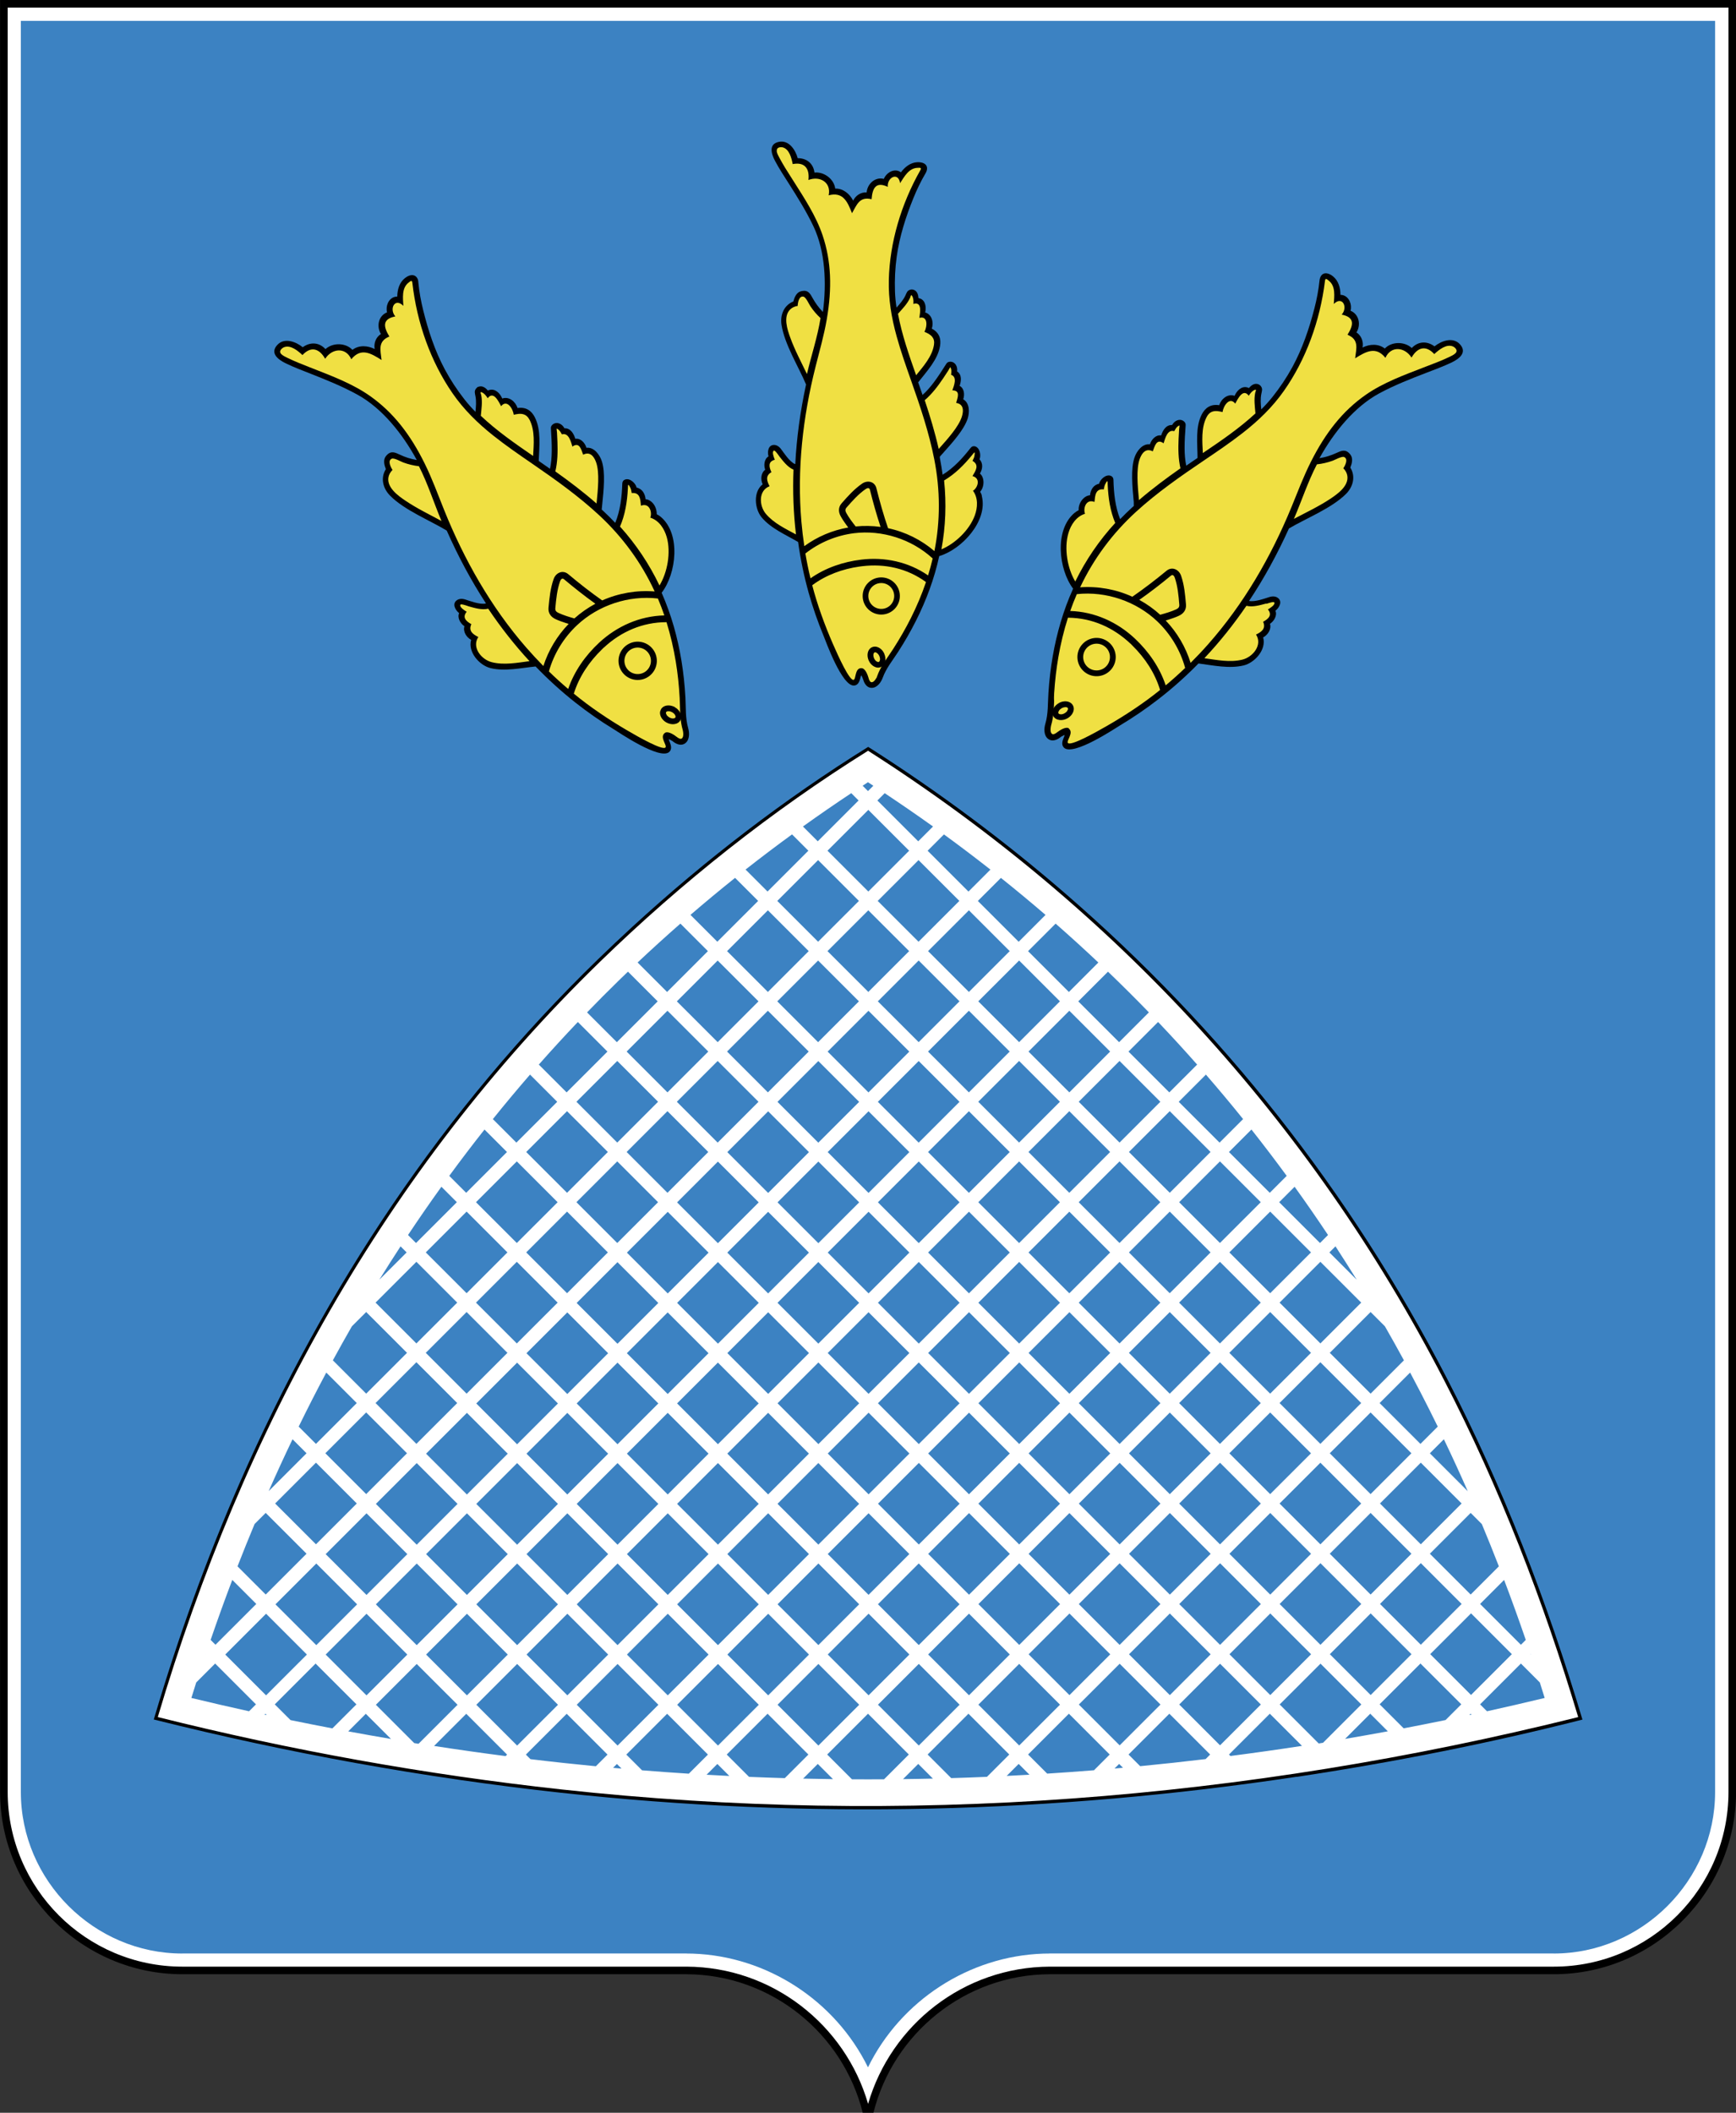 <svg xmlns="http://www.w3.org/2000/svg" width="300" height="365" viewBox="0 0 84.667 103.011" fill-rule="evenodd"><rect x="0" y="0" width="84.667" height="103.011" fill="#333333" stroke="none"/><path d="m62.58 49.26c.828 0 1.5.672 1.5 1.5v1.5c0 .828-.672 1.5-1.5 1.5h-1.5v-4.5h1.5m0 6c1.657 0 3-1.343 3-3v-1.5c0-1.657-1.343-3-3-3h-3v7.5h3m-6-7.5h1.5v7.5h-1.5v-7.5m-3 0h1.5v7.5h-1.5l-3-4.709v4.709h-1.5v-7.5h1.5l3 4.709v-4.709m-22.5 0h4.5v1.5h-3v1.5h3v1.5h-3v1.5h3v1.5h-4.5v-7.5m-6 0h1.5v6h3v1.5h-4.5v-7.5m15.75 6h1.5c1.242 0 2.25-1.01 2.25-2.25 0-1.242-1.027-2.245-2.25-2.25h-1.5v1.5h1.5c.414 0 .75.336.75.75 0 .414-.336.75-.75.75h-1.5v1.5m1.5-7.5c2.899 0 5.25 2.351 5.25 5.25 0 2.899-2.351 5.25-5.25 5.25-2.899 0-5.25-2.351-5.25-5.25 0-2.899 2.351-5.25 5.25-5.25m0 1.5c2.071 0 3.75 1.68 3.75 3.75 0 2.071-1.68 3.75-3.75 3.75-2.071 0-3.75-1.679-3.75-3.75 0-2.07 1.679-3.75 3.75-3.75" fill="#a90000"/><path d="m84.67 0v87.37c0 4.888-4 8.887-8.89 8.887h-24.587c-4.138.015-7.632 2.896-8.592 6.749h-.526c-.961-3.854-4.455-6.734-8.594-6.749h-24.587c-4.889 0-8.89-3.999-8.89-8.887v-87.37c28.22 0 56.44 0 84.67 0"/><path d="m84.3.371c0 .735 0 87 0 87 0 4.696-3.822 8.516-8.519 8.516h-24.587c-4.197.017-7.741 2.846-8.856 6.69-1.115-3.843-4.659-6.674-8.855-6.69h-24.589c-4.698 0-8.519-3.82-8.519-8.516 0 0 0-86.27 0-87 .732 0 83.19 0 83.925 0" fill="#fff"/><g fill-rule="nonzero"><path d="m42.33 100.8c1.609-3.274 4.937-5.424 8.548-5.548.094-.004.197-.005.309-.005v-.002h24.587.002v.002c4.306-0 7.87-3.564 7.871-7.869h-.002v-0h.002v-86.36h-82.63v86.36h.003v0h-.003c0 4.305 3.564 7.868 7.871 7.869v-.002h.003 24.587v.002c.111 0 .215.002.309.005 3.611.124 6.939 2.274 8.548 5.548" fill="#3c82c2"/><path d="m63.23 86.63c-11.853 1.787-23.848 2.093-35.871.778l-.001-0c-6.691-.731-13.33-1.937-19.858-3.572l.05-.166c1.154-3.887 2.533-7.709 4.162-11.422 4.16-9.483 9.88-18.12 17.449-25.472l0-.002.002-0c.561-.545 1.127-1.079 1.696-1.602 3.551-3.258 7.391-6.207 11.483-8.756l.086.055.002 0c3.334 2.128 6.518 4.491 9.51 7.08 7.635 6.597 13.915 14.538 18.635 23.666 2.746 5.31 4.891 10.902 6.603 16.624-4.589 1.166-9.259 2.088-13.941 2.794m13.533-3.03c-1.685-5.589-3.8-11.06-6.483-16.244-4.701-9.09-10.956-17-18.559-23.57-2.956-2.553-6.098-4.889-9.388-6.995-4.665 2.924-9 6.37-12.951 10.205l-0.0.002-.002 0c-7.539 7.325-13.236 15.925-17.38 25.371-1.601 3.651-2.961 7.407-4.101 11.227 6.407 1.594 12.921 2.764 19.485 3.482l.001 0c11.994 1.313 23.961 1.01 35.788-.776 4.566-.688 9.1-1.595 13.581-2.705"/><path d="m76.969 83.72c-16.276 4.049-32.907 5.352-49.591 3.526-6.633-.726-13.209-1.909-19.682-3.528 4.146-13.975 11.08-26.634 21.571-36.83 3.971-3.858 8.37-7.349 13.07-10.284 12 7.661 21.547 18.03 28.09 30.682 2.72 5.26 4.844 10.768 6.544 16.434m-58.47-21.326l1.331-1.33-.296-.296c-.351.537-.696 1.079-1.035 1.626m1.399-2.179l.39.39 1.991-1.99-.753-.753c-.556.773-1.099 1.557-1.628 2.353m2.01-2.884l.826.826 1.99-1.989-1.096-1.096c-.586.741-1.16 1.494-1.72 2.26m2.127-2.769l1.148 1.147 1.991-1.99-1.326-1.326c-.617.711-1.221 1.434-1.812 2.169m2.24-2.658l1.357 1.356 1.991-1.99-1.443-1.443c-.647.68-1.282 1.372-1.904 2.077m2.353-2.544l1.453 1.452 1.991-1.99-1.449-1.449c-.153.147-.306.294-.458.442-.52.507-1.032 1.022-1.536 1.544m2.464-2.433l1.438 1.437 1.991-1.99-1.342-1.342c-.707.619-1.402 1.25-2.086 1.895m2.577-2.321l1.31 1.309 1.991-1.99-1.125-1.124c-.736.588-1.461 1.19-2.176 1.805m2.688-2.21l1.071 1.071 1.991-1.99-.796-.796c-.766.558-1.521 1.129-2.266 1.714m2.798-2.099l.722.722 1.991-1.99-.357-.357c-.795.528-1.581 1.069-2.356 1.625m2.91-1.988l.262.262.261-.261-.262-.171-.261.17m1.077.365l-.356.356 1.991 1.99.722-.722c-.773-.553-1.559-1.094-2.357-1.624m2.89 2.01l-.796.796 1.991 1.99 1.071-1.071c-.743-.584-1.498-1.155-2.266-1.715m2.778 2.12l-1.125 1.124 1.991 1.99 1.31-1.31c-.713-.613-1.439-1.215-2.176-1.804m2.667 2.23l-1.343 1.342 1.991 1.99 1.437-1.437c-.683-.644-1.377-1.276-2.085-1.896m2.555 2.343l-1.449 1.448 1.991 1.99 1.453-1.453c-.652-.674-1.318-1.335-1.995-1.985m2.444 2.453l-1.444 1.443 1.991 1.99 1.357-1.356c-.622-.704-1.256-1.397-1.904-2.077m2.332 2.566l-1.326 1.326 1.991 1.99 1.148-1.148c-.591-.735-1.196-1.457-1.813-2.168m2.22 2.678l-1.096 1.096 1.99 1.989.826-.826c-.56-.765-1.134-1.518-1.72-2.26m2.106 2.791l-.753.753 1.991 1.99.391-.391c-.53-.796-1.073-1.58-1.629-2.352m1.993 2.905l-.297.297 1.333 1.333c-.34-.549-.685-1.092-1.036-1.63m3.64 6.155l-1.487 1.487 1.991 1.99.844-.843c-.275-.562-.556-1.121-.844-1.677-.166-.321-.334-.639-.503-.957m1.646 3.252l-.684.684 1.848 1.847c-.374-.85-.762-1.694-1.164-2.531m1.852 4.136l-.545-.545-1.991 1.99 1.991 1.99 1.375-1.375c-.268-.69-.545-1.377-.83-2.06m1.085 2.723l-1.171 1.171 1.991 1.99.237-.237c-.336-.98-.688-1.955-1.056-2.924m1.288 3.609l-.009.009.02.02-.011-.031m.453 1.391l-.922-.922-1.991 1.99.337.337c.938-.207 1.875-.423 2.813-.649-.078-.253-.157-.505-.237-.757m-3.329 1.569l-.043-.043-.066.066.109-.024m-1.268.266l.767-.767-1.991-1.99-1.991 1.99 1.172 1.171c.681-.13 1.362-.265 2.043-.405m-2.815.55l-.858-.858-1.228 1.228c.695-.118 1.391-.242 2.087-.37m-4.188.71l-1.569-1.568-1.991 1.99.071.071c1.163-.15 2.326-.314 3.488-.493m-4.699.644l.222-.222-1.991-1.99-1.991 1.99.568.568c1.064-.103 2.128-.218 3.191-.346m-4.03.424l-.188-.188-.225.225.413-.037m-1.414.121l.767-.767-1.991-1.99-1.99 1.989.932.932c.76-.049 1.521-.103 2.281-.164m-3.146.217l-.526-.526-.585.585c.371-.018.741-.038 1.111-.059m-2.072.103l1.088-1.087-1.991-1.99-1.991 1.99 1.15 1.15c.581-.017 1.162-.038 1.744-.063m-2.637.086l-.715-.715-.741.741c.486-.005.971-.015 1.456-.026m-2.382.034l1.208-1.207-1.991-1.99-1.991 1.99 1.208 1.208c.522.004 1.044.002 1.566 0m-2.492-.009l-.741-.74-.715.715c.485.011.971.019 1.456.026m-2.349-.049l1.15-1.15-1.991-1.99-1.991 1.99 1.088 1.088c.581.024 1.162.045 1.743.062m-2.704-.106l-.585-.585-.526.526c.371.021.741.041 1.111.059m-1.977-.111l.933-.932-1.99-1.989-1.991 1.99.768.767c.76.061 1.52.116 2.281.164m-3.282-.248l-.225-.225-.188.188.413.037m-1.252-.115l.569-.568-1.991-1.99-1.991 1.99.223.223c.548.066 1.096.129 1.645.188.515.056 1.03.108 1.545.158m-4.402-.496l.072-.072-1.991-1.99-1.569 1.568c1.16.179 2.323.344 3.487.494m-5.589-.835l-1.228-1.227-.857.857c.694.128 1.389.252 2.085.37m-2.858-.515l1.172-1.171-1.991-1.99-1.991 1.99.767.766c.68.14 1.361.275 2.043.405m-3.203-.647l-.066-.066-.042.042.108.023m-.861-.187l.337-.337-1.991-1.99-.922.921c-.08.252-.16.504-.238.757.935.225 1.873.442 2.813.649m-2.132-2.766l.019-.019-.001-.009-.001.029m.242-.714l.236.236 1.991-1.99-1.171-1.171c-.366.963-.718 1.938-1.056 2.924m1.311-3.586l1.375 1.374 1.991-1.99-1.991-1.99-.543.543c-.284.682-.562 1.369-.832 2.063m1.519-3.667l1.847-1.846-.683-.683c-.399.833-.788 1.676-1.163 2.529m1.463-3.146l.842.842 1.991-1.99-1.487-1.487c-.462.866-.911 1.745-1.346 2.635m3.292-1.607l1.991-1.99-1.991-1.99-.697.696c-.315.548-.624 1.101-.928 1.659l1.625 1.624m2.449-2.448l1.991-1.99-1.991-1.99-1.991 1.99 1.991 1.99m2.449-2.448l1.991-1.99-1.991-1.99-1.991 1.99 1.991 1.99m2.449-2.448l1.99-1.989-1.991-1.99-1.99 1.989 1.991 1.99m2.449-2.448l1.991-1.99-1.991-1.99-1.991 1.99 1.991 1.99m2.449-2.449l1.991-1.99-1.991-1.99-1.991 1.99 1.991 1.99m2.449-2.448l1.991-1.99-1.991-1.99-1.991 1.99 1.991 1.99m2.449-2.448l1.991-1.99-1.991-1.99-1.991 1.99 1.991 1.99m2.449-2.449l1.991-1.99-1.991-1.99-1.991 1.99 1.991 1.99m2.449-2.448l1.991-1.99-1.991-1.99-1.991 1.99 1.991 1.99m2.449-2.448l1.991-1.99-1.991-1.99-1.991 1.99 1.991 1.99m2.449-1.532l-1.991 1.99 1.991 1.99 1.991-1.99-1.991-1.99m-2.449 2.448l-1.991 1.99 1.991 1.99 1.991-1.99-1.991-1.989m-2.449 2.448l-1.991 1.99 1.991 1.99 1.991-1.99-1.991-1.99m-2.449 2.448l-1.991 1.99 1.991 1.99 1.991-1.99-1.991-1.99m-2.449 2.449l-1.991 1.99 1.991 1.99 1.991-1.99-1.991-1.99m-2.449 2.448l-1.991 1.99 1.991 1.99 1.991-1.99-1.991-1.99m-2.449 2.448l-1.991 1.99 1.991 1.99 1.991-1.99-1.991-1.99m-2.449 2.449l-1.99 1.989 1.991 1.99 1.99-1.989-1.991-1.99m-2.449 2.448l-1.991 1.99 1.991 1.99 1.991-1.99-1.991-1.99m-2.449 2.448l-1.991 1.99 1.991 1.99 1.991-1.99-1.991-1.99m-2.449 2.448l-1.991 1.99 1.991 1.99 1.991-1.99-1.991-1.99m-2.449 2.448l-1.991 1.99 1.991 1.99 1.991-1.99-1.991-1.99m-2.449 2.449l-1.991 1.99 1.991 1.99 1.991-1.99-1.991-1.99m55.875 1.99l-1.991-1.99-1.991 1.99 1.991 1.99 1.991-1.99m-2.449-2.448l-1.991-1.99-1.991 1.99 1.991 1.99 1.991-1.99m-2.449-2.449l-1.991-1.99-1.991 1.99 1.991 1.99 1.991-1.99m-2.449-2.448l-1.991-1.99-1.991 1.99 1.991 1.99 1.991-1.99m-2.449-2.448l-1.991-1.99-1.991 1.99 1.991 1.99 1.991-1.99m-2.449-2.449l-1.99-1.989-1.991 1.99 1.99 1.989 1.991-1.99m-2.449-2.448l-1.991-1.99-1.991 1.99 1.991 1.99 1.991-1.99m-2.449-2.448l-1.991-1.99-1.991 1.99 1.991 1.99 1.991-1.99m-2.449-2.449l-1.991-1.99-1.991 1.99 1.991 1.99 1.991-1.99m-2.449-2.448l-1.991-1.99-1.991 1.99 1.991 1.99 1.991-1.99m-2.449-2.449l-1.991-1.99-1.991 1.99 1.991 1.99 1.991-1.99m-1.532-2.448l1.991 1.99 1.991-1.99-1.991-1.99-1.991 1.99m2.449 2.448l1.991 1.99 1.991-1.99-1.991-1.99-1.991 1.99m2.449 2.449l1.991 1.99 1.991-1.99-1.991-1.99-1.991 1.99m2.449 2.448l1.991 1.99 1.991-1.99-1.991-1.99-1.991 1.99m2.449 2.448l1.991 1.99 1.991-1.99-1.991-1.99-1.991 1.99m2.449 2.449l1.99 1.989 1.991-1.99-1.99-1.989-1.991 1.99m2.449 2.448l1.991 1.99 1.991-1.99-1.991-1.99-1.991 1.99m2.449 2.448l1.991 1.99 1.991-1.99-1.991-1.99-1.991 1.99m2.449 2.448l1.991 1.99 1.625-1.624c-.303-.558-.613-1.11-.927-1.658l-.698-.697-1.991 1.99m8.88 14.691l-1.991-1.99-1.991 1.99 1.991 1.99 1.991-1.99m-2.449-2.448l-1.991-1.99-1.991 1.99 1.991 1.99 1.991-1.99m-2.449-2.448l-1.991-1.99-1.991 1.99 1.991 1.99 1.991-1.99m-2.449-2.448l-1.991-1.99-1.991 1.99 1.991 1.99 1.991-1.99m-2.449-2.449l-1.991-1.99-1.991 1.99 1.991 1.99 1.991-1.99m-2.449-2.448l-1.991-1.99-1.991 1.99 1.991 1.99 1.991-1.99m-2.449-2.448l-1.991-1.99-1.991 1.99 1.991 1.99 1.991-1.99m-2.449-2.448l-1.99-1.989-1.991 1.99 1.99 1.989 1.991-1.99m-2.449-2.448l-1.991-1.99-1.991 1.99 1.991 1.99 1.991-1.99m-2.449-2.449l-1.991-1.99-1.991 1.99 1.991 1.99 1.991-1.99m-2.449-2.448l-1.991-1.99-1.991 1.99 1.991 1.99 1.991-1.99m-2.449-2.448l-1.991-1.99-1.991 1.99 1.991 1.99 1.991-1.99m-2.449-2.449l-1.991-1.99-1.991 1.99 1.991 1.99 1.991-1.99m24.493 29.381l-1.991-1.99-1.991 1.99 1.991 1.99 1.991-1.99m-2.449-2.448l-1.991-1.99-1.991 1.99 1.991 1.99 1.991-1.99m-2.449-2.448l-1.991-1.99-1.991 1.99 1.991 1.99 1.991-1.99m-2.449-2.449l-1.991-1.99-1.991 1.99 1.991 1.99 1.991-1.99m-2.449-2.448l-1.991-1.99-1.991 1.99 1.991 1.99 1.991-1.99m-2.449-2.448l-1.991-1.99-1.991 1.99 1.991 1.99 1.991-1.99m-2.449-2.448l-1.99-1.989-1.991 1.99 1.99 1.989 1.991-1.99m-2.449-2.448l-1.991-1.99-1.991 1.99 1.991 1.99 1.991-1.99m-2.449-2.449l-1.991-1.99-1.991 1.99 1.991 1.99 1.991-1.99m-2.449-2.448l-1.991-1.99-1.991 1.99 1.991 1.99 1.991-1.99m-2.449-2.448l-1.991-1.99-1.991 1.99 1.991 1.99 1.991-1.99m-2.449-2.449l-1.991-1.99-1.991 1.99 1.991 1.99 1.991-1.99m24.493 29.381l-1.991-1.99-1.991 1.99 1.903 1.902.21-.034 1.868-1.868m-2.449-2.448l-1.991-1.99-1.991 1.99 1.991 1.99 1.991-1.99m-2.449-2.448l-1.991-1.99-1.991 1.99 1.991 1.99 1.991-1.99m-2.449-2.449l-1.991-1.99-1.991 1.99 1.991 1.99 1.991-1.99m-2.449-2.448l-1.991-1.99-1.991 1.99 1.991 1.99 1.991-1.99m-2.449-2.448l-1.991-1.99-1.991 1.99 1.991 1.99 1.991-1.99m-2.449-2.448l-1.99-1.989-1.991 1.99 1.99 1.989 1.991-1.99m-2.449-2.448l-1.991-1.99-1.991 1.99 1.991 1.99 1.991-1.99m-2.449-2.449l-1.991-1.99-1.991 1.99 1.991 1.99 1.991-1.99m-2.449-2.448l-1.991-1.99-1.991 1.99 1.991 1.99 1.991-1.99m-2.449-2.448l-1.991-1.99-1.991 1.99 1.991 1.99 1.991-1.99m-2.449-2.449l-1.991-1.99-1.991 1.99 1.991 1.99 1.991-1.99m22.04 26.933l-1.991-1.99-1.991 1.99 1.991 1.99 1.991-1.99m-2.449-2.448l-1.991-1.99-1.991 1.99 1.991 1.99 1.991-1.99m-2.449-2.449l-1.991-1.99-1.991 1.99 1.991 1.99 1.991-1.99m-2.449-2.448l-1.991-1.99-1.991 1.99 1.991 1.99 1.991-1.99m-2.449-2.448l-1.991-1.99-1.991 1.99 1.991 1.99 1.991-1.99m-2.449-2.448l-1.99-1.989-1.991 1.99 1.99 1.989 1.991-1.99m-2.449-2.448l-1.991-1.99-1.991 1.99 1.991 1.99 1.991-1.99m-2.449-2.449l-1.991-1.99-1.991 1.99 1.991 1.99 1.991-1.99m-2.449-2.448l-1.991-1.99-1.991 1.99 1.991 1.99 1.991-1.99m-2.449-2.448l-1.991-1.99-1.991 1.99 1.991 1.99 1.991-1.99m-2.449-2.449l-1.991-1.99-1.991 1.99 1.991 1.99 1.991-1.99m19.594 24.484l-1.991-1.99-1.991 1.99 1.991 1.99 1.991-1.99m-2.449-2.449l-1.991-1.99-1.991 1.99 1.991 1.99 1.991-1.99m-2.449-2.448l-1.991-1.99-1.991 1.99 1.991 1.99 1.991-1.99m-2.449-2.448l-1.991-1.99-1.991 1.99 1.991 1.99 1.991-1.99m-2.449-2.448l-1.99-1.989-1.991 1.99 1.99 1.989 1.991-1.99m-2.449-2.447l-1.991-1.99-1.991 1.99 1.991 1.99 1.991-1.99m-2.449-2.449l-1.991-1.99-1.991 1.99 1.991 1.99 1.991-1.99m-2.449-2.448l-1.991-1.99-1.991 1.99 1.991 1.99 1.991-1.99m-2.449-2.448l-1.991-1.99-1.991 1.99 1.991 1.99 1.991-1.99m-2.449-2.449l-1.991-1.99-1.991 1.99 1.991 1.99 1.991-1.99m17.14 22.04l-1.991-1.99-1.99 1.989 1.991 1.99 1.99-1.989m-2.449-2.448l-1.991-1.99-1.99 1.989 1.991 1.99 1.99-1.989m-2.449-2.448l-1.991-1.99-1.99 1.989 1.991 1.99 1.99-1.989m-2.449-2.449l-1.99-1.989-1.99 1.989 1.99 1.989 1.99-1.989m-2.449-2.448l-1.991-1.99-1.99 1.989 1.991 1.99 1.99-1.989m-2.449-2.448l-1.991-1.99-1.99 1.989 1.991 1.99 1.99-1.989m-2.449-2.448l-1.991-1.99-1.99 1.989 1.991 1.99 1.99-1.989m-2.449-2.448l-1.991-1.99-1.99 1.989 1.991 1.99 1.99-1.989m-2.449-2.449l-1.991-1.99-1.99 1.989 1.991 1.99 1.99-1.989m14.696 19.587l-1.991-1.99-1.991 1.99 1.991 1.99 1.991-1.99m-2.449-2.448l-1.991-1.99-1.991 1.99 1.991 1.99 1.991-1.99m-2.449-2.449l-1.99-1.989-1.991 1.99 1.99 1.989 1.991-1.99m-2.449-2.448l-1.991-1.99-1.991 1.99 1.991 1.99 1.991-1.99m-2.449-2.448l-1.991-1.99-1.991 1.99 1.991 1.99 1.991-1.99m-2.449-2.448l-1.991-1.99-1.991 1.99 1.991 1.99 1.991-1.99m-2.449-2.448l-1.991-1.99-1.991 1.99 1.991 1.99 1.991-1.99m-2.449-2.449l-1.991-1.99-1.991 1.99 1.991 1.99 1.991-1.99m12.246 17.14l-1.991-1.99-1.991 1.99 1.991 1.99 1.991-1.99m-2.449-2.448l-1.99-1.989-1.991 1.99 1.99 1.989 1.991-1.99m-2.449-2.448l-1.991-1.99-1.991 1.99 1.991 1.99 1.991-1.99m-2.449-2.449l-1.991-1.99-1.991 1.99 1.991 1.99 1.991-1.99m-2.449-2.448l-1.991-1.99-1.991 1.99 1.991 1.99 1.991-1.99m-2.449-2.448l-1.991-1.99-1.991 1.99 1.991 1.99 1.991-1.99m-2.449-2.449l-1.991-1.99-1.991 1.99 1.991 1.99 1.991-1.99m9.797 14.69l-1.99-1.989-1.991 1.99 1.99 1.989 1.991-1.99m-2.449-2.448l-1.991-1.99-1.991 1.99 1.991 1.99 1.991-1.99m-2.449-2.449l-1.991-1.99-1.991 1.99 1.991 1.99 1.991-1.99m-2.449-2.448l-1.991-1.99-1.991 1.99 1.991 1.99 1.991-1.99m-2.449-2.448l-1.991-1.99-1.991 1.99 1.991 1.99 1.991-1.99m-2.449-2.449l-1.991-1.99-1.991 1.99 1.991 1.99 1.991-1.99m7.348 12.242l-1.991-1.99-1.991 1.99 1.991 1.99 1.991-1.99m-2.449-2.449l-1.991-1.99-1.991 1.99 1.991 1.99 1.991-1.99m-2.449-2.448l-1.991-1.99-1.991 1.99 1.991 1.99 1.991-1.99m-2.449-2.448l-1.991-1.99-1.991 1.99 1.991 1.99 1.991-1.99m-2.449-2.449l-1.991-1.99-1.991 1.99 1.991 1.99 1.991-1.99m4.898 9.794l-1.991-1.99-1.991 1.99 1.991 1.99 1.991-1.99m-2.449-2.448l-1.991-1.99-1.991 1.99 1.991 1.99 1.991-1.99m-2.449-2.448l-1.991-1.99-1.991 1.99 1.991 1.99 1.991-1.99m-2.449-2.449l-1.991-1.99-1.991 1.99 1.991 1.99 1.991-1.99m2.449 7.345l-1.991-1.99-1.991 1.99 1.869 1.868.21.034 1.903-1.902m-2.449-2.448l-1.991-1.99-1.991 1.99 1.991 1.99 1.991-1.99m-2.449-2.449l-1.991-1.99-1.991 1.99 1.991 1.99 1.991-1.99m-2.449 2.448l-1.991-1.99-1.991 1.99 1.991 1.99 1.991-1.99" fill="#fff"/></g><g transform="matrix(1.839 0 0 1.838-150.74-220.91)"><g fill-rule="nonzero"><path d="m115.09 136.13c.16.036.42-.065.547-.103.087-.026.161-.016.211.017.144.093.05.268-.055.347.055.127-.039.279-.144.347.044.143-.058.295-.181.361.091.326-.225.672-.516.743-.385.093-.808-.001-1.199-.052-.333.341-.687.656-1.061.946-.325.252-.667.486-1.024.7-.119.071-1.234.82-1.48.59-.156-.146.138-.433-.058-.302-.017.001-.034.02-.046.029-.093.072-.223.117-.323.035-.114-.093-.107-.273-.069-.4.078-.264.063-.538.081-.809.043-.674.152-1.301.325-1.883.091-.309.201-.605.33-.89-.385-.51-.501-1.558.037-2.01.035-.029.072-.053.111-.072-.009-.106.037-.217.108-.295.049-.054.117-.097.192-.1.014-.142.09-.278.241-.306.025-.112.176-.257.304-.213.045.016.075.052.077.112.009.352.046.711.177 1.04.103-.107.21-.212.322-.314.013-.012.027-.024.04-.036l-.001-.109c-.039-.417-.082-.875.02-1.176.057-.168.208-.375.409-.35.04-.125.153-.258.298-.236.043-.134.129-.285.291-.276.057-.11.191-.183.303-.105.037.026.059.065.056.106-.015.207-.029.413-.028.611 0.0.162.013.319.043.466.1-.069.2-.137.3-.205-.001-.376-.063-.817.113-1.156.087-.168.229-.279.462-.243.051-.165.228-.315.407-.248.055-.13.183-.268.338-.224.015.004.03.011.043.018.058-.074.15-.139.247-.102.028.011.051.028.068.05.054.069.029.13.014.204-.027.131-.016.275-.002.413.106-.105.204-.214.293-.325l.004-.005c.2-.251.376-.514.527-.791.266-.487.448-1.024.586-1.561.06-.233.108-.476.135-.738.011-.105.069-.202.186-.19.059.006.122.041.171.08.148.121.197.309.198.492.022-0.0.044.002.065.008.17.046.246.255.202.413.231.094.28.381.157.575.142.094.189.258.162.401.189-.094.419-.107.59.027.182-.191.524-.191.715-.014.172-.181.404-.191.603-.044.181-.145.487-.259.673-.057.202.22-.015.388-.224.487-.218.104-.45.189-.674.275-.379.146-.826.319-1.238.541-.654.353-1.198 1.018-1.588 1.72.157-.024.308-.072.453-.139.123-.057.231-.107.345.018.007.008.015.017.023.027.077.101.04.238-.002.344.147.237.071.513-.114.698-.383.383-1.065.65-1.514.917-.312.689-.663 1.329-1.056 1.92"/><path d="m110.61 135.77c.475-.034.956.052 1.389.25.312-.216.613-.447.905-.688.148-.122.33-.037.388.132.084.245.108.505.129.761.012.141-.063.243-.188.3-.086.04-.175.07-.265.099-.028.009-.057.017-.085.026.303.317.53.704.661 1.124.158-.157.312-.32.461-.489.944-1.067 1.666-2.314 2.208-3.629.166-.404.323-.824.525-1.223.385-.763.839-1.344 1.456-1.773.461-.321 1.01-.52 1.529-.722.052-.02.079-.03.105-.04.187-.072.378-.144.558-.23l.015-.007c.053-.025.119-.056.16-.094.04-.037.056-.083.002-.142-.018-.02-.038-.034-.059-.043-.174-.078-.377.089-.498.201-.22-.241-.443-.185-.603.093-.178-.281-.544-.322-.693.006-.254-.316-.515-.166-.803.013.031-.262.112-.493-.202-.625.163-.259.196-.463-.154-.534.173-.197.017-.509-.21-.282.013-.205.052-.468-.128-.614-.057-.045-.097-.087-.106.006-.13 1.054-.502 2.079-1.091 2.916-.303.431-.672.786-1.089 1.112-.335.262-.693.503-1.031.732-.622.42-1.24.851-1.796 1.358-.621.567-1.129 1.245-1.488 2.01m.934-1.708c-.135-.318-.185-.664-.201-1.01-.004-.094.005-.161-.067-.02-.021.041-.026.09-.036.137-.225-.027-.231.171-.248.332-.23-.089-.305.18-.25.314-.231.071-.375.288-.441.513-.121.412-.023.945.182 1.284.276-.566.634-1.09 1.06-1.554m1.729-1.448c-.058-.256-.061-.522-.049-.783.003-.081.009-.165.014-.25 0-.012.003-.024.004-.037.004-.029.009-.061.003-.07-0-0-.001.004-.036.021-.046.031-.074.086-.101.133-.18-.056-.242.195-.282.322-.185-.136-.233.072-.287.213-.138-.073-.24-.013-.309.118-.016.03-.03.063-.042.098-.088.262-.052.686-.015 1.078.35-.302.721-.578 1.099-.843m1.99-1.46c-.016-.181-.043-.364-.006-.545.008-.038.049-.103-.017-.075-.068.029-.116.093-.154.154-.15-.202-.285.071-.358.209-.151-.192-.313.056-.338.224-.084-.02-.173-.04-.258-.015-.065.019-.121.065-.164.149-.148.286-.115.645-.1.954.483-.326.969-.657 1.397-1.054m1.018 2.8c.323-.172.657-.328.963-.531.189-.126.497-.34.454-.613-.011-.071-.047-.139-.107-.199.046-.066.141-.246.022-.298-.062-.027-.248.078-.304.098-.135.048-.274.081-.418.096-.241.464-.404.968-.61 1.447m-2.368 3.697c.328.045.671.116.999.037.279-.067.544-.389.365-.666.139-.067.27-.155.188-.339.137-.075.251-.174.127-.328.059-.034.194-.12.171-.182-.012-.032-.13.007-.19.027-.013.004-.024.008-.033.001-.159.042-.354.101-.518.058-.334.488-.703.952-1.108 1.383m-1.733-1.54c.2.109.385.242.554.395.143-.04.288-.081.423-.143.056-.026.089-.058.084-.123-.02-.241-.041-.487-.12-.717-.017-.051-.054-.094-.105-.052-.271.224-.549.439-.837.641m1.217 1.805c-.128-.47-.386-.899-.738-1.235-.556-.53-1.357-.807-2.135-.723-.064.147-.122.296-.175.447.649.019 1.255.296 1.723.739.36.341.652.76.809 1.234.177-.148.349-.302.516-.462m-3.089 1.606c.15.112-.076.333-.018.387.086.073.677-.25 1.037-.458.49-.283.963-.594 1.405-.951-.135-.45-.402-.852-.736-1.18l-.002-.002c-.009-.009-.018-.018-.025-.025-.001-.009-.019-.018-.025-.024-.45-.425-1.018-.682-1.655-.686-.109.341-.193.69-.254 1.043-.053.308-.091.627-.112.959-.004.069-.007.14-.001.21-.008.213-.015.424-.077.633l-0.0.004c-.003.001-.005.02-.008.032-.002.012-.005.024-.006.037-.008.061-.006.13.034.163.036.029.098-.012.127-.034l.004-.003c.083-.064.242-.165.322-.106" fill="#f0e043"/></g><g><circle transform="matrix(.058-.075.075.058 111.05 137.62)" r="5.36"/><circle transform="matrix(.041-.052.052.041 111.05 137.62)" r="5.36" fill="#f0e043"/><g fill-rule="nonzero"><path d="m110.05 138.84h0c.019-.011.038-.019.057-.026.019-.007.039-.012.058-.015.108-.019.21.017.257.101.009.018.016.036.02.055.004.019.005.038.003.056-.007.087-.07.18-.169.235h-0c-.068.038-.142.052-.207.044-.071-.008-.132-.043-.165-.102v-0c-.033-.06-.031-.13 0-.196.027-.058.078-.113.146-.151"/><path d="m110.06 139.13c.071.033.174-.024.213-.082.001-.015.017-.03.019-.045.005-.033-.017-.05-.048-.054-.011-0-.021-.002-.032-0-.061.005-.124.041-.158.092-.018.027-.033.072.006.09" fill="#f0e043"/></g></g></g><g transform="matrix(1.839 0 0 1.838-150.74-220.91)"><g fill-rule="nonzero"><path d="m94.85 136.2c-.16.034-.42-.069-.546-.108-.087-.027-.161-.017-.211.015-.145.092-.052.268.052.348-.056.126.037.28.141.348-.045.143.055.295.178.362-.093.325.219.674.509.747.384.096.808-.003 1.2-.042.33.343.681.662 1.052.955.323.255.662.492 1.018.709.118.072 1.226.83 1.474.603.158-.144-.135-.434.06-.301.017.001.034.02.046.029.092.072.222.119.323.038.115-.092.109-.272.073-.399-.076-.265-.058-.539-.073-.81-.037-.675-.141-1.303-.308-1.886-.089-.309-.196-.607-.322-.893.39-.507.514-1.553-.019-2.01-.035-.03-.072-.054-.111-.073.001-.106-.035-.217-.105-.296-.049-.055-.116-.098-.191-.102-.013-.143-.088-.279-.238-.309-.024-.112-.174-.258-.302-.215-.046.015-.076.051-.078.112-.012.352-.052.71-.187 1.038-.102-.108-.209-.214-.319-.316-.013-.012-.027-.025-.04-.037l.011-.109c.043-.417.09-.874-.009-1.176-.055-.168-.205-.377-.406-.353-.038-.125-.15-.26-.296-.239-.041-.135-.126-.286-.289-.279-.056-.111-.19-.184-.302-.107-.037.026-.06.064-.057.105.013.207.026.414.023.611-.002.162-.015.319-.047.466-.099-.07-.199-.139-.298-.208.013-.376.07-.817-.103-1.157-.085-.168-.226-.281-.46-.247-.05-.166-.225-.317-.405-.252-.054-.131-.181-.27-.337-.227-.015.004-.03.001-.043.018-.057-.074-.149-.14-.246-.104-.028.001-.051.028-.068.049-.055.068-.03.13-.016.204.026.131.013.275-0.0.413-.105-.106-.202-.215-.29-.328l-.004-.005c-.198-.253-.371-.517-.52-.795-.262-.49-.439-1.028-.572-1.566-.058-.234-.104-.477-.129-.74-.001-.106-.067-.203-.185-.192-.059.006-.122.04-.171.079-.15.119-.2.307-.203.49-.022-0-.044.002-.065.007-.171.044-.248.253-.206.411-.232.092-.284.379-.162.574-.143.093-.192.256-.166.399-.188-.095-.418-.11-.59.022-.18-.193-.523-.196-.715-.02-.17-.183-.402-.195-.603-.05-.18-.146-.485-.263-.672-.063-.204.218.012.388.219.489.217.106.448.192.672.281.377.149.824.326 1.233.552.651.359 1.189 1.028 1.573 1.733-.157-.026-.308-.074-.452-.143-.122-.058-.231-.109-.345.015-.008.008-.015.017-.023.027-.078.1-.042.237-0.0.344-.15.236-.075.512.108.699.379.387 1.059.659 1.506.93.306.691.652 1.335 1.039 1.929"/><path d="m99.33 135.88c-.474-.038-.956.044-1.391.238-.31-.218-.609-.452-.899-.696-.147-.123-.33-.04-.389.129-.086.244-.112.504-.136.76-.013.141.061.244.185.302.086.04.175.072.265.101.028.009.057.018.085.026-.305.315-.537.7-.671 1.118-.156-.159-.309-.323-.457-.493-.935-1.075-1.646-2.329-2.176-3.649-.163-.405-.316-.827-.514-1.228-.378-.767-.828-1.351-1.44-1.786-.458-.325-1-.529-1.523-.735-.052-.02-.078-.031-.105-.041-.187-.073-.376-.148-.556-.235l-.015-.007c-.053-.025-.118-.057-.159-.095-.04-.037-.055-.084-0-.142.019-.02.039-.033.06-.043.175-.077.376.093.496.205.222-.239.444-.181.602.099.18-.28.547-.317.693.012.257-.314.517-.161.803.02-.028-.262-.108-.494.207-.623-.16-.261-.192-.465.158-.533-.171-.198-.013-.509.213-.28-.011-.206-.048-.468.133-.613.057-.045.098-.086.106.007.12 1.055.484 2.083 1.066 2.926.3.434.666.792 1.08 1.121.333.265.689.509 1.025.74.618.425 1.233.862 1.784 1.374.616.572 1.118 1.255 1.47 2.02m-.92-1.717c.138-.317.191-.662.21-1.01.005-.094-.004-.161.067-.019.02.041.025.091.035.137.225-.025.229.173.245.335.231-.087.303.183.247.317.231.072.373.292.437.517.117.413.014.945-.193 1.283-.271-.569-.624-1.095-1.046-1.563m-1.716-1.463c.061-.255.065-.521.056-.782-.003-.081-.007-.165-.012-.25-0-.012-.002-.024-.004-.037-.004-.029-.008-.061-.002-.07 0-0.0.001.004.036.022.045.032.074.087.1.134.181-.054.24.197.279.324.186-.134.232.075.285.215.139-.072.24-.011.308.12.016.03.029.063.041.098.086.263.046.686.006 1.078-.347-.305-.716-.584-1.092-.852m-1.977-1.477c.017-.181.046-.364.011-.545-.007-.038-.048-.104.018-.075.068.029.115.094.153.155.151-.201.284.074.356.212.153-.191.312.059.336.227.084-.02.173-.038.258-.012.065.02.12.066.163.15.145.288.109.646.092.955-.48-.33-.963-.665-1.387-1.066m-1.043 2.791c-.322-.175-.654-.334-.958-.54-.188-.127-.494-.344-.449-.617.012-.071.048-.138.109-.198-.046-.066-.139-.247-.02-.298.063-.027.247.08.303.1.134.049.273.083.417.1.237.466.395.971.598 1.453m2.335 3.718c-.328.042-.672.11-.999.028-.278-.069-.541-.394-.359-.669-.139-.068-.269-.157-.185-.34-.136-.076-.25-.176-.124-.329-.058-.035-.193-.122-.169-.184.012-.032.13.008.19.029.013.005.024.008.032.011.159.044.353.104.518.062.329.491.695.958 1.096 1.393m1.746-1.524c-.201.108-.387.238-.557.39-.143-.041-.287-.084-.422-.147-.056-.026-.089-.058-.083-.124.022-.241.045-.486.126-.716.018-.05.055-.094.105-.052.269.226.545.444.831.649m-1.232 1.794c.132-.469.394-.896.749-1.228.561-.525 1.364-.795 2.141-.705.062.148.119.297.171.449-.649.014-1.258.285-1.73.724-.363.338-.659.755-.82 1.227-.176-.149-.347-.305-.512-.466m3.075 1.633c-.151.11.073.333.015.387-.087.072-.675-.256-1.033-.467-.488-.287-.957-.602-1.396-.963.139-.448.409-.848.746-1.174l.002-.002c.009-.009.018-.017.025-.024.001-.009.019-.018.026-.024.454-.421 1.024-.673 1.66-.672.106.342.187.692.245 1.045.051.308.085.628.103.96.004.07.006.14.008.211.006.213.011.424.071.633l0.0.004c.003.001.005.021.008.032.002.012.004.024.006.037.008.061.004.13-.035.162-.036.029-.098-.013-.127-.035l-.004-.003c-.082-.065-.24-.167-.321-.108" fill="#f0e043"/></g><g><circle transform="matrix(-.058-.075-.075.058 98.88 137.72)" r="5.36"/><circle transform="matrix(-.04-.052-.052.04 98.88 137.72)" r="5.36" fill="#f0e043"/><g fill-rule="nonzero"><path d="m99.87 138.95h-0c-.019-.011-.038-.019-.057-.026-.019-.007-.039-.012-.058-.016-.108-.02-.21.015-.258.098-.001.018-.017.036-.021.055-.004.019-.005.038-.004.056.007.088.069.181.167.237h0c.068.038.142.053.206.046.072-.008.132-.042.166-.101v-0c.034-.059.032-.13 0-.196-.027-.058-.077-.114-.145-.152"/><path d="m99.86 139.24c-.071.033-.174-.026-.213-.084-.001-.015-.016-.03-.018-.045-.005-.033.017-.049.049-.054.011-0.0.021-0.0.032-0.0.061.005.124.042.157.093.018.028.032.072-.007.09" fill="#f0e043"/></g></g><g fill-rule="nonzero"><path d="m103.05 132.5c-.146-.065-.29-.294-.368-.397-.053-.071-.116-.106-.174-.109-.166-.011-.194.181-.158.303-.116.067-.131.241-.088.354-.117.087-.126.263-.067.386-.259.202-.213.655-.027.878.246.295.637.459.967.653.063.459.157.91.281 1.352.108.385.24.765.395 1.139.052.124.489 1.353.814 1.317.207-.023.142-.418.219-.202.008.017.015.035.019.049.031.11.106.22.232.214.143-.007.241-.151.285-.272.092-.251.262-.457.405-.679.356-.551.633-1.104.835-1.658.107-.294.193-.589.257-.886.596-.176 1.292-.927 1.131-1.587-.001-.043-.025-.083-.045-.12.068-.078.097-.191.086-.293-.007-.071-.036-.143-.092-.189.071-.12.09-.269-.011-.379.045-.102.011-.302-.114-.342-.045-.014-.089-.003-.125.043-.21.27-.447.529-.74.709-.019-.143-.042-.287-.07-.431-.003-.017-.007-.035-.001-.052l.071-.079c.272-.303.57-.636.665-.929.053-.164.054-.413-.118-.51.041-.12.03-.29-.096-.357.045-.13.064-.297-.067-.384.019-.119-.044-.253-.177-.257-.044-0-.084.016-.105.05-.108.17-.216.34-.331.493-.094.126-.194.242-.303.339-.038-.112-.077-.223-.116-.334.225-.288.522-.602.581-.968.029-.181-.017-.35-.22-.457.056-.159.004-.378-.175-.429.032-.134.012-.315-.135-.37-.015-.005-.029-.009-.044-.011-.002-.091-.037-.195-.134-.223-.028-.008-.056-.008-.082-0-.082.022-.098.085-.128.151-.054.118-.147.224-.237.324-.022-.143-.036-.285-.041-.423v-.007c-.011-.311.004-.618.046-.922.074-.535.242-1.059.445-1.558.088-.217.191-.434.321-.655.052-.089.063-.198-.036-.256-.05-.029-.119-.038-.18-.036-.186.008-.332.127-.439.269-.017-.013-.036-.024-.055-.032-.159-.063-.34.057-.397.206-.235-.06-.439.135-.456.358-.165-.009-.297.092-.358.219-.094-.183-.266-.326-.476-.32-.031-.254-.299-.453-.55-.424-.029-.241-.205-.383-.445-.383-.058-.218-.231-.484-.492-.434-.285.055-.213.312-.107.51.11.207.242.407.368.605.211.333.461.727.654 1.138.306.654.347 1.487.246 2.261-.108-.11-.199-.234-.274-.37-.063-.115-.119-.217-.279-.186-.011.002-.022.005-.034.008-.118.034-.169.162-.197.27-.252.1-.352.36-.315.611.077.521.456 1.123.652 1.591-.155.718-.251 1.422-.286 2.11"/><path d="m106.75 134.81c-.351-.301-.776-.512-1.23-.608-.119-.349-.22-.703-.309-1.061-.045-.181-.237-.22-.38-.121-.207.143-.376.332-.541.52-.091.103-.091.226-.027.343.044.081.096.156.15.231.017.023.034.046.052.069-.42.073-.821.243-1.166.495-.032-.214-.058-.43-.077-.649-.12-1.379.037-2.771.375-4.111.104-.412.224-.83.298-1.259.141-.819.122-1.535-.111-2.226-.174-.517-.486-.989-.777-1.448-.029-.046-.044-.069-.059-.093-.105-.164-.211-.331-.302-.502l-.008-.014c-.027-.05-.06-.112-.07-.166-.001-.052.005-.097.08-.112.026-.005.049-.004.071 0.0.181.04.242.288.272.445.311-.061.453.112.417.422.302-.117.611.063.537.406.381-.1.498.168.619.475.128-.222.197-.45.519-.371.023-.297.115-.475.429-.328-.021-.253.281-.407.327-.098.109-.168.23-.395.455-.406.07-.003.126-.012.08.066-.508.898-.81 1.914-.834 2.908-.012.512.07 1 .208 1.498.11.398.25.794.382 1.168.243.688.477 1.382.617 2.099.157.802.162 1.625.002 2.427m.258-1.874c.289-.17.528-.412.739-.67.058-.071.089-.129.064.023-.007.044-.032.086-.051.128.191.109.081.267 0.0.403.231.064.134.317.013.39.14.189.126.442.048.656-.144.392-.529.751-.885.898.112-.602.135-1.218.071-1.826m-.513-2.131c.194-.166.349-.373.491-.583.044-.065.089-.134.133-.203.006-.009.012-.02.018-.032.013-.025.029-.053.038-.056 0 0 .006.009.016.038.017.051.009.11.002.162.173.06.076.292.034.414.223 0.0.14.191.101.332.151.023.195.128.173.27-.005.033-.013.066-.024.101-.083.256-.356.566-.612.851-.099-.438-.229-.868-.371-1.294m-.709-2.291c.117-.132.244-.259.32-.422.016-.034.022-.109.057-.049.036.062.037.14.031.209.234-.071.181.22.159.37.229-.063.212.225.135.37.077.032.158.069.21.138.04.053.057.12.042.211-.05.309-.284.57-.473.803-.188-.534-.377-1.073-.481-1.631m-2.415 1.598c-.153-.321-.323-.636-.444-.972-.075-.207-.192-.553 0-.741.05-.049.117-.081.199-.094.002-.078.032-.274.155-.245.064.015.149.204.181.252.077.116.167.222.27.317-.08.501-.244.989-.36 1.483m-.289 4.257c-.282-.154-.591-.298-.802-.549-.179-.213-.2-.619.1-.731-.07-.133-.121-.277.049-.373-.064-.138-.096-.281.09-.33-.026-.06-.082-.206-.028-.241.028-.018.097.081.133.131.008.011.014.02.019.027.1.125.218.283.371.345-.022.574-.002 1.15.066 1.721m2.243-.201c-.219-.03-.441-.034-.66-.012-.089-.114-.178-.23-.248-.357-.029-.053-.036-.097.006-.145.155-.177.313-.356.508-.491.043-.03.097-.042.112.019.082.331.175.661.282.985m-1.994.706c.372-.293.821-.479 1.29-.538.741-.092 1.527.155 2.086.67-.035.151-.076.302-.122.45-.518-.36-1.151-.495-1.773-.419-.478.058-.949.217-1.345.496-.053-.218-.098-.438-.136-.659m1.484 3.041c-.182 0-.133.304-.21.312-.109.007-.384-.587-.545-.957-.219-.505-.408-1.02-.547-1.554.365-.273.807-.433 1.257-.496h.003c.013-.002.024-.003.034-.005.013-.002.025-.003.034-.004.597-.072 1.19.056 1.689.421-.112.329-.248.651-.404.961-.136.271-.292.542-.467.814-.037.057-.076.113-.114.17-.117.17-.234.34-.306.539l-0.0.004c-.003.009-.008.019-.013.03-.005.011-.001.022-.016.032-.029.052-.071.105-.12.107-.045.002-.07-.066-.08-.1v-0l-0-.004c-.028-.098-.093-.269-.191-.269z" fill="#f0e043"/></g><g><circle transform="matrix(-.002-.092-.092.002 105.34 136)" r="5.36"/><circle transform="matrix(-.002-.064-.064.002 105.34 136)" r="5.36" fill="#f0e043"/><g fill-rule="nonzero"><path d="m105.42 137.53v-.002c-.009-.019-.019-.037-.03-.053-.011-.017-.023-.032-.037-.046-.074-.077-.174-.108-.258-.07-.018.008-.034.018-.048.031-.014.012-.025.027-.035.042-.045.073-.049.181-.004.282v0c.031.069.081.123.136.154.061.035.128.043.188.016h0c.06-.028.099-.084.113-.153.012-.061.004-.133-.027-.202"/><path d="m105.25 137.75c-.075-.015-.122-.119-.119-.187 0-.017.005-.033.011-.046.015-.029.042-.029.069-.014.001.005.018.011.026.018.045.039.073.104.07.163-.002.032-.016.075-.057.067" fill="#f0e043"/></g></g></g></svg>